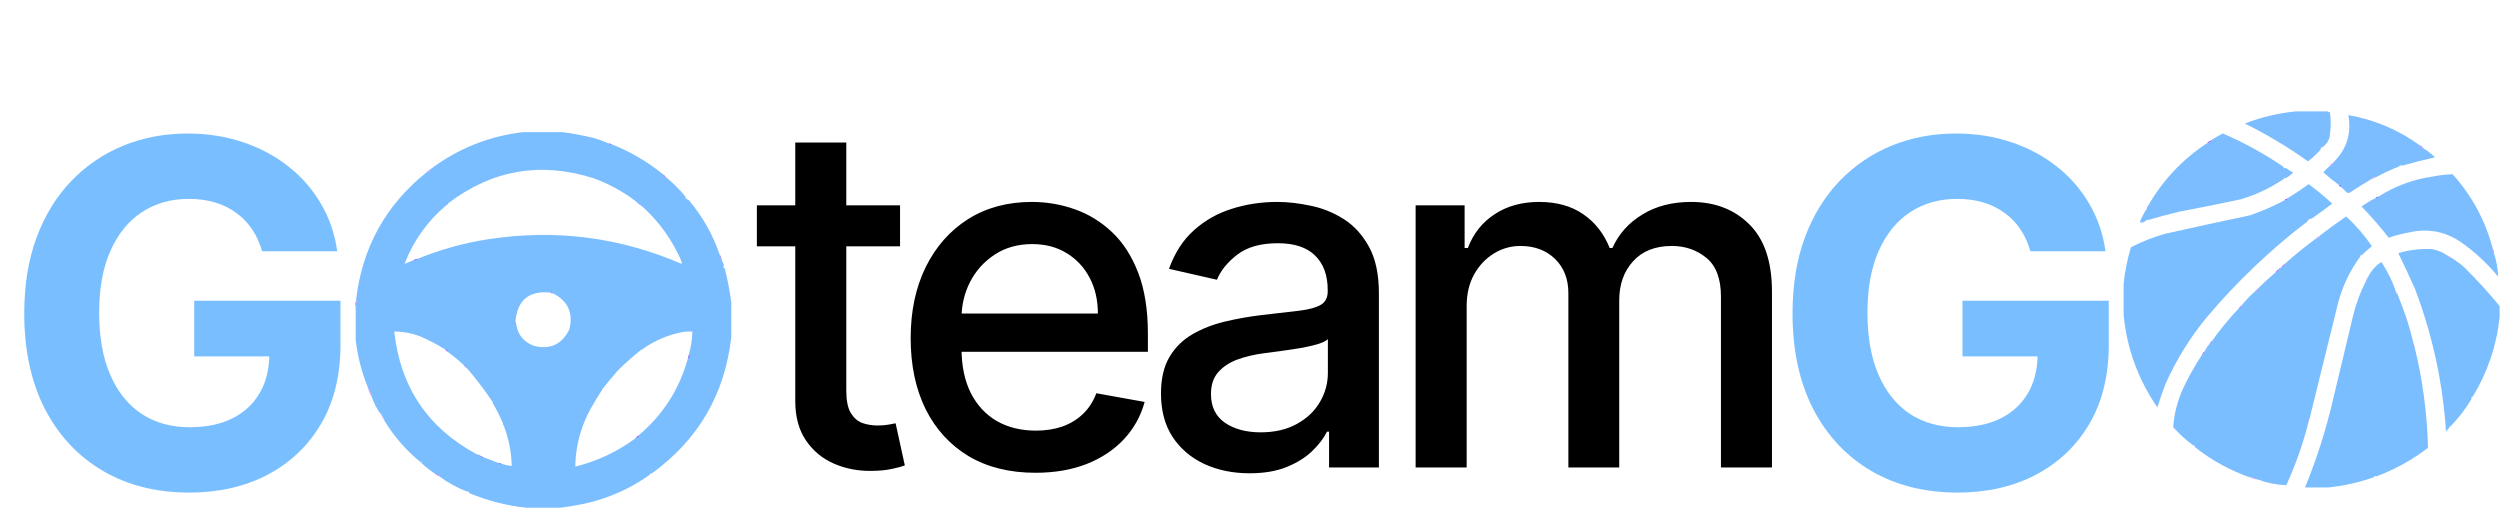<svg width="246" height="50" viewBox="0 0 246 50" fill="none" xmlns="http://www.w3.org/2000/svg">
<g clip-path="url(#clip0_327_195)">
<path fill-rule="evenodd" clip-rule="evenodd" d="M51.802 12.964C52.886 12.964 53.97 12.964 55.054 12.964C55.966 13.076 56.882 13.232 57.8 13.434C58.532 13.586 59.231 13.815 59.895 14.12C59.983 14.239 60.079 14.262 60.185 14.192C62.033 14.923 63.719 15.911 65.243 17.155C65.257 17.278 65.317 17.374 65.424 17.444C65.453 17.428 65.465 17.404 65.46 17.372C66.207 17.974 66.881 18.649 67.483 19.395C67.452 19.391 67.428 19.403 67.411 19.432C67.504 19.562 67.625 19.646 67.772 19.685C69.115 21.27 70.126 23.053 70.808 25.032C70.825 25.252 70.897 25.445 71.024 25.61C71.109 25.768 71.182 25.936 71.241 26.116C71.196 26.146 71.172 26.195 71.169 26.261C71.187 26.348 71.235 26.397 71.314 26.405C71.602 27.533 71.818 28.665 71.964 29.802C71.964 30.91 71.964 32.018 71.964 33.126C71.334 38.773 68.732 43.253 64.159 46.567C64.068 46.53 63.996 46.578 63.942 46.712C62.003 48.091 59.859 49.042 57.511 49.566C56.71 49.729 55.915 49.862 55.126 49.964C54.018 49.964 52.91 49.964 51.802 49.964C49.86 49.755 47.981 49.274 46.165 48.519C46.175 48.455 46.15 48.407 46.093 48.374C46.026 48.298 45.977 48.298 45.948 48.374C44.96 47.986 44.045 47.48 43.202 46.856C43.113 46.68 42.992 46.608 42.841 46.64C42.378 46.337 41.945 45.999 41.54 45.628C41.55 45.575 41.538 45.526 41.504 45.483C41.454 45.394 41.418 45.394 41.395 45.483C39.979 44.335 38.799 42.986 37.855 41.437C37.762 41.156 37.63 40.891 37.457 40.642C37.428 40.658 37.416 40.682 37.421 40.714C37.057 40.178 36.768 39.6 36.554 38.98C36.479 38.623 36.358 38.334 36.192 38.112C35.544 36.508 35.135 34.846 34.964 33.126C34.964 32.114 34.964 31.102 34.964 30.091C35.102 29.907 35.126 29.715 35.036 29.513C35.634 24.393 37.923 20.226 41.901 17.011C42.028 16.969 42.149 16.909 42.263 16.83C42.352 16.78 42.352 16.744 42.263 16.722C45.082 14.577 48.262 13.324 51.802 12.964ZM62.497 19.757C62.715 19.975 62.956 20.168 63.22 20.335C64.861 21.82 66.125 23.578 67.014 25.61C67.071 25.731 67.095 25.851 67.086 25.972C60.955 23.323 54.584 22.516 47.972 23.551C45.599 23.921 43.31 24.559 41.106 25.466C40.947 25.473 40.803 25.521 40.673 25.61C40.383 25.731 40.094 25.851 39.806 25.972C40.681 23.691 42.054 21.763 43.925 20.19C44.021 20.142 44.093 20.07 44.142 19.974C48.478 16.695 53.248 15.889 58.45 17.553C59.915 18.094 61.264 18.828 62.497 19.757ZM54.187 28.79C54.238 28.855 54.31 28.879 54.403 28.862C55.883 29.605 56.425 30.786 56.029 32.403C55.303 33.892 54.135 34.434 52.524 34.029C51.533 33.652 50.955 32.942 50.79 31.898C50.746 31.833 50.722 31.761 50.718 31.681C50.887 29.536 52.044 28.573 54.187 28.79ZM43.852 34.427C43.877 34.499 43.925 34.547 43.997 34.571C44.57 34.999 45.124 35.457 45.659 35.944C45.731 36.065 45.828 36.161 45.948 36.233C46.862 37.292 47.705 38.4 48.477 39.558C48.482 39.638 48.506 39.71 48.55 39.774C48.903 40.385 49.217 41.012 49.489 41.653C49.493 41.733 49.517 41.806 49.562 41.87C50.058 43.148 50.323 44.472 50.356 45.845C50.009 45.818 49.672 45.746 49.345 45.628C49.248 45.604 49.152 45.58 49.056 45.556C48.55 45.363 48.044 45.17 47.538 44.977C47.33 44.862 47.113 44.765 46.888 44.688C42.086 42.1 39.388 38.077 38.794 32.62C39.665 32.623 40.508 32.78 41.323 33.09C42.214 33.463 43.057 33.908 43.852 34.427ZM67.772 34.933C67.777 35.038 67.753 35.134 67.7 35.222C66.86 38.301 65.222 40.855 62.786 42.882C62.69 42.93 62.617 43.002 62.569 43.099C60.78 44.433 58.792 45.372 56.607 45.917C56.64 43.892 57.146 41.989 58.125 40.208C58.457 39.616 58.806 39.038 59.173 38.474C59.233 38.449 59.258 38.401 59.245 38.329C59.746 37.696 60.264 37.069 60.799 36.45C61.529 35.732 62.287 35.057 63.075 34.427C63.147 34.439 63.195 34.415 63.22 34.355C64.44 33.492 65.789 32.926 67.267 32.656C67.555 32.62 67.844 32.608 68.134 32.62C68.107 33.408 67.986 34.179 67.772 34.933Z" fill="#7ABEFF"/>
<path opacity="0.976" fill-rule="evenodd" clip-rule="evenodd" d="M59.895 14.12C60.001 14.115 60.097 14.139 60.185 14.192C60.079 14.262 59.983 14.239 59.895 14.12Z" fill="#524CFE"/>
<path opacity="0.741" fill-rule="evenodd" clip-rule="evenodd" d="M42.263 16.722C42.352 16.744 42.352 16.78 42.263 16.83C42.149 16.909 42.028 16.969 41.901 17.011C41.979 16.863 42.1 16.767 42.263 16.722Z" fill="#DB83FF"/>
<path opacity="0.867" fill-rule="evenodd" clip-rule="evenodd" d="M65.243 17.155C65.34 17.203 65.412 17.276 65.46 17.372C65.465 17.404 65.453 17.428 65.424 17.444C65.317 17.374 65.257 17.278 65.243 17.155Z" fill="#AF4FFE"/>
<path opacity="0.09" fill-rule="evenodd" clip-rule="evenodd" d="M67.483 19.395C67.604 19.468 67.7 19.564 67.772 19.685C67.625 19.646 67.504 19.562 67.411 19.432C67.428 19.403 67.452 19.391 67.483 19.395Z" fill="#9C4AFE"/>
<path opacity="0.082" fill-rule="evenodd" clip-rule="evenodd" d="M63.22 20.335C62.956 20.168 62.715 19.975 62.497 19.757C62.492 19.725 62.504 19.701 62.533 19.685C62.824 19.892 63.053 20.109 63.22 20.335Z" fill="#B37AFF"/>
<path opacity="0.114" fill-rule="evenodd" clip-rule="evenodd" d="M44.142 19.974C44.093 20.07 44.021 20.142 43.925 20.19C43.925 20.046 43.997 19.974 44.142 19.974Z" fill="#B63BFE"/>
<path opacity="0.62" fill-rule="evenodd" clip-rule="evenodd" d="M70.808 25.032C70.935 25.198 71.008 25.39 71.024 25.61C70.897 25.445 70.825 25.252 70.808 25.032Z" fill="#7745FE"/>
<path opacity="0.882" fill-rule="evenodd" clip-rule="evenodd" d="M41.106 25.466C40.975 25.606 40.831 25.654 40.673 25.61C40.803 25.521 40.947 25.473 41.106 25.466Z" fill="#B366FF"/>
<path opacity="0.133" fill-rule="evenodd" clip-rule="evenodd" d="M39.806 25.972C39.796 26.104 39.747 26.128 39.661 26.044C39.694 25.986 39.742 25.962 39.806 25.972Z" fill="#724DFF"/>
<path opacity="0.09" fill-rule="evenodd" clip-rule="evenodd" d="M71.241 26.116C71.236 26.222 71.26 26.318 71.314 26.405C71.235 26.397 71.187 26.348 71.169 26.261C71.172 26.195 71.196 26.146 71.241 26.116Z" fill="#914AFE"/>
<path opacity="0.535" fill-rule="evenodd" clip-rule="evenodd" d="M54.403 28.862C54.31 28.879 54.238 28.855 54.187 28.79C54.182 28.758 54.194 28.734 54.223 28.718C54.295 28.759 54.355 28.807 54.403 28.862Z" fill="#DA49FE"/>
<path opacity="0.929" fill-rule="evenodd" clip-rule="evenodd" d="M35.036 29.513C35.126 29.715 35.102 29.907 34.964 30.091C34.964 29.994 34.964 29.898 34.964 29.802C35.031 29.725 35.056 29.628 35.036 29.513Z" fill="#B665FF"/>
<path opacity="0.882" fill-rule="evenodd" clip-rule="evenodd" d="M50.718 31.681C50.722 31.761 50.746 31.833 50.79 31.898C50.642 31.858 50.618 31.785 50.718 31.681Z" fill="#DB53FF"/>
<path opacity="0.039" fill-rule="evenodd" clip-rule="evenodd" d="M63.22 34.355C63.195 34.415 63.147 34.439 63.075 34.427C63.044 34.431 63.019 34.419 63.003 34.391C63.069 34.364 63.129 34.328 63.184 34.282C63.212 34.299 63.224 34.323 63.22 34.355Z" fill="#D24AFE"/>
<path opacity="0.725" fill-rule="evenodd" clip-rule="evenodd" d="M43.997 34.571C43.925 34.547 43.877 34.499 43.853 34.427C43.848 34.395 43.86 34.371 43.889 34.355C43.949 34.415 44.009 34.475 44.069 34.535C44.053 34.564 44.029 34.576 43.997 34.571Z" fill="#B848FE"/>
<path opacity="0.992" fill-rule="evenodd" clip-rule="evenodd" d="M67.772 34.933C67.818 34.963 67.842 35.011 67.845 35.077C67.827 35.165 67.779 35.213 67.7 35.222C67.753 35.134 67.777 35.038 67.772 34.933Z" fill="#A236FE"/>
<path opacity="0.388" fill-rule="evenodd" clip-rule="evenodd" d="M45.948 36.233C45.828 36.161 45.731 36.065 45.659 35.944C45.654 35.913 45.666 35.889 45.695 35.872C45.825 35.965 45.91 36.086 45.948 36.233Z" fill="#B66CFF"/>
<path opacity="0.773" fill-rule="evenodd" clip-rule="evenodd" d="M36.554 38.98C36.378 38.718 36.258 38.429 36.192 38.112C36.358 38.334 36.479 38.623 36.554 38.98Z" fill="#C778FF"/>
<path opacity="0.039" fill-rule="evenodd" clip-rule="evenodd" d="M59.245 38.329C59.258 38.401 59.233 38.449 59.173 38.474C59.141 38.478 59.117 38.466 59.101 38.438C59.146 38.383 59.182 38.323 59.209 38.257C59.238 38.273 59.25 38.297 59.245 38.329Z" fill="#DF52FF"/>
<path opacity="0.137" fill-rule="evenodd" clip-rule="evenodd" d="M48.477 39.558C48.614 39.61 48.638 39.682 48.55 39.774C48.506 39.71 48.482 39.638 48.477 39.558Z" fill="#893BFF"/>
<path opacity="0.388" fill-rule="evenodd" clip-rule="evenodd" d="M37.855 41.437C37.674 41.22 37.529 40.979 37.421 40.714C37.416 40.682 37.428 40.658 37.457 40.642C37.63 40.891 37.763 41.156 37.855 41.437Z" fill="#AF89FF"/>
<path opacity="0.137" fill-rule="evenodd" clip-rule="evenodd" d="M49.489 41.653C49.625 41.705 49.649 41.778 49.562 41.87C49.517 41.806 49.493 41.733 49.489 41.653Z" fill="#8234FE"/>
<path opacity="0.824" fill-rule="evenodd" clip-rule="evenodd" d="M62.786 42.882C62.818 42.877 62.842 42.889 62.858 42.918C62.788 43.025 62.692 43.085 62.569 43.099C62.617 43.002 62.69 42.93 62.786 42.882Z" fill="#C341FE"/>
<path opacity="0.467" fill-rule="evenodd" clip-rule="evenodd" d="M46.888 44.688C47.113 44.765 47.33 44.862 47.538 44.977C47.534 45.017 47.51 45.041 47.466 45.05C47.244 44.964 47.051 44.843 46.888 44.688Z" fill="#9773FF"/>
<path opacity="0.259" fill-rule="evenodd" clip-rule="evenodd" d="M41.54 45.628C41.468 45.604 41.42 45.556 41.395 45.483C41.418 45.394 41.454 45.394 41.504 45.483C41.538 45.526 41.55 45.575 41.54 45.628Z" fill="#643AFF"/>
<path opacity="0.792" fill-rule="evenodd" clip-rule="evenodd" d="M49.056 45.556C49.152 45.58 49.248 45.604 49.345 45.628C49.227 45.726 49.131 45.702 49.056 45.556Z" fill="#964EFF"/>
<path opacity="0.996" fill-rule="evenodd" clip-rule="evenodd" d="M43.202 46.856C43.062 46.812 42.942 46.74 42.841 46.64C42.992 46.608 43.113 46.68 43.202 46.856Z" fill="#D269FF"/>
<path opacity="0.043" fill-rule="evenodd" clip-rule="evenodd" d="M64.159 46.567C64.125 46.669 64.053 46.717 63.942 46.712C63.996 46.578 64.068 46.53 64.159 46.567Z" fill="#7643FF"/>
<path opacity="0.133" fill-rule="evenodd" clip-rule="evenodd" d="M46.165 48.519C46.078 48.487 46.005 48.439 45.948 48.374C45.977 48.298 46.026 48.298 46.093 48.374C46.15 48.407 46.175 48.455 46.165 48.519Z" fill="#9542FE"/>
</g>
<path d="M25.794 24.725C25.559 23.908 25.229 23.186 24.803 22.559C24.378 21.921 23.857 21.383 23.241 20.947C22.637 20.499 21.943 20.157 21.159 19.922C20.387 19.687 19.53 19.57 18.59 19.57C16.832 19.57 15.287 20.006 13.955 20.879C12.634 21.753 11.604 23.023 10.865 24.691C10.126 26.348 9.757 28.375 9.757 30.77C9.757 33.166 10.12 35.204 10.848 36.883C11.576 38.562 12.606 39.844 13.938 40.729C15.27 41.602 16.843 42.038 18.657 42.038C20.303 42.038 21.708 41.747 22.872 41.165C24.047 40.572 24.943 39.738 25.559 38.663C26.186 37.588 26.499 36.318 26.499 34.851L27.977 35.069H19.11V29.595H33.502V33.928C33.502 36.95 32.864 39.548 31.587 41.719C30.311 43.88 28.554 45.548 26.314 46.724C24.076 47.888 21.512 48.47 18.623 48.47C15.399 48.47 12.567 47.759 10.126 46.337C7.686 44.904 5.782 42.873 4.417 40.242C3.062 37.6 2.385 34.465 2.385 30.838C2.385 28.05 2.788 25.565 3.594 23.382C4.411 21.187 5.553 19.329 7.019 17.806C8.486 16.284 10.193 15.125 12.141 14.33C14.089 13.535 16.2 13.138 18.472 13.138C20.42 13.138 22.234 13.423 23.913 13.994C25.592 14.554 27.081 15.349 28.38 16.379C29.69 17.409 30.759 18.635 31.587 20.057C32.416 21.467 32.948 23.023 33.183 24.725H25.794Z" fill="#79BFFF"/>
<path d="M199.794 24.725C199.559 23.908 199.229 23.186 198.803 22.559C198.378 21.921 197.857 21.383 197.241 20.947C196.637 20.499 195.943 20.157 195.159 19.922C194.387 19.687 193.53 19.57 192.59 19.57C190.832 19.57 189.287 20.006 187.955 20.879C186.634 21.753 185.604 23.023 184.865 24.691C184.126 26.348 183.757 28.375 183.757 30.77C183.757 33.166 184.121 35.204 184.848 36.883C185.576 38.562 186.606 39.844 187.938 40.729C189.27 41.602 190.843 42.038 192.657 42.038C194.303 42.038 195.708 41.747 196.872 41.165C198.047 40.572 198.943 39.738 199.559 38.663C200.186 37.588 200.499 36.318 200.499 34.851L201.977 35.069H193.11V29.595H207.502V33.928C207.502 36.95 206.864 39.548 205.588 41.719C204.311 43.88 202.554 45.548 200.315 46.724C198.075 47.888 195.512 48.47 192.623 48.47C189.399 48.47 186.567 47.759 184.126 46.337C181.686 44.904 179.782 42.873 178.417 40.242C177.062 37.6 176.385 34.465 176.385 30.838C176.385 28.05 176.788 25.565 177.594 23.382C178.411 21.187 179.553 19.329 181.019 17.806C182.486 16.284 184.193 15.125 186.141 14.33C188.089 13.535 190.2 13.138 192.472 13.138C194.42 13.138 196.234 13.423 197.913 13.994C199.592 14.554 201.081 15.349 202.38 16.379C203.69 17.409 204.759 18.635 205.588 20.057C206.416 21.467 206.948 23.023 207.183 24.725H199.794Z" fill="#79BFFF"/>
<path d="M88.565 20.206V24.236H74.476V20.206H88.565ZM78.254 14.026H83.275V38.426C83.275 39.4 83.421 40.134 83.712 40.626C84.003 41.108 84.378 41.438 84.837 41.617C85.307 41.785 85.816 41.869 86.365 41.869C86.768 41.869 87.121 41.841 87.423 41.785C87.725 41.729 87.96 41.684 88.128 41.651L89.035 45.798C88.744 45.91 88.33 46.022 87.792 46.134C87.255 46.258 86.583 46.325 85.777 46.336C84.456 46.358 83.225 46.123 82.083 45.631C80.941 45.138 80.017 44.377 79.312 43.347C78.607 42.317 78.254 41.024 78.254 39.468V14.026ZM101.885 46.521C99.344 46.521 97.155 45.978 95.319 44.892C93.494 43.794 92.084 42.255 91.087 40.274C90.102 38.281 89.609 35.947 89.609 33.271C89.609 30.629 90.102 28.3 91.087 26.285C92.084 24.27 93.472 22.697 95.252 21.566C97.043 20.436 99.137 19.87 101.533 19.87C102.988 19.87 104.398 20.111 105.764 20.592C107.13 21.074 108.356 21.829 109.442 22.859C110.528 23.889 111.384 25.227 112.011 26.873C112.638 28.507 112.952 30.494 112.952 32.834V34.614H92.448V30.853H108.031C108.031 29.532 107.763 28.362 107.225 27.343C106.688 26.313 105.932 25.501 104.958 24.908C103.995 24.315 102.865 24.018 101.566 24.018C100.155 24.018 98.924 24.365 97.872 25.059C96.831 25.742 96.024 26.638 95.454 27.746C94.894 28.843 94.614 30.035 94.614 31.323V34.262C94.614 35.986 94.916 37.452 95.521 38.661C96.136 39.871 96.993 40.794 98.09 41.432C99.187 42.059 100.469 42.373 101.936 42.373C102.887 42.373 103.755 42.238 104.538 41.97C105.322 41.69 105.999 41.276 106.57 40.727C107.141 40.178 107.578 39.501 107.88 38.695L112.633 39.551C112.252 40.951 111.569 42.177 110.584 43.229C109.61 44.27 108.384 45.082 106.906 45.664C105.44 46.235 103.766 46.521 101.885 46.521ZM122.955 46.571C121.321 46.571 119.843 46.269 118.522 45.664C117.201 45.048 116.154 44.158 115.382 42.994C114.621 41.83 114.24 40.402 114.24 38.712C114.24 37.257 114.52 36.059 115.08 35.118C115.639 34.178 116.395 33.433 117.347 32.885C118.298 32.336 119.362 31.922 120.537 31.642C121.713 31.362 122.911 31.149 124.131 31.004C125.676 30.825 126.93 30.679 127.893 30.567C128.855 30.444 129.555 30.248 129.992 29.98C130.428 29.711 130.647 29.274 130.647 28.67V28.552C130.647 27.086 130.232 25.949 129.404 25.143C128.587 24.337 127.366 23.934 125.743 23.934C124.053 23.934 122.72 24.309 121.746 25.059C120.784 25.798 120.117 26.621 119.748 27.528L115.029 26.453C115.589 24.886 116.406 23.621 117.481 22.658C118.567 21.684 119.815 20.979 121.226 20.542C122.636 20.094 124.12 19.87 125.676 19.87C126.706 19.87 127.797 19.993 128.95 20.24C130.115 20.475 131.201 20.911 132.208 21.549C133.227 22.188 134.061 23.1 134.71 24.287C135.36 25.462 135.684 26.99 135.684 28.871V46H130.781V42.474H130.579C130.255 43.123 129.768 43.761 129.118 44.388C128.469 45.015 127.635 45.535 126.616 45.95C125.597 46.364 124.377 46.571 122.955 46.571ZM124.047 42.541C125.435 42.541 126.622 42.266 127.607 41.718C128.603 41.169 129.359 40.453 129.874 39.568C130.4 38.673 130.663 37.715 130.663 36.697V33.372C130.484 33.551 130.137 33.719 129.622 33.876C129.118 34.021 128.542 34.15 127.893 34.262C127.243 34.362 126.611 34.458 125.995 34.547C125.379 34.626 124.864 34.693 124.45 34.749C123.476 34.872 122.586 35.079 121.78 35.37C120.985 35.661 120.347 36.081 119.866 36.63C119.395 37.167 119.16 37.883 119.16 38.779C119.16 40.022 119.619 40.962 120.537 41.6C121.455 42.227 122.625 42.541 124.047 42.541ZM139.298 46V20.206H144.118V24.404H144.437C144.974 22.983 145.853 21.874 147.074 21.079C148.294 20.273 149.755 19.87 151.457 19.87C153.181 19.87 154.625 20.273 155.789 21.079C156.965 21.885 157.832 22.994 158.392 24.404H158.661C159.276 23.027 160.256 21.93 161.599 21.113C162.943 20.284 164.544 19.87 166.402 19.87C168.742 19.87 170.651 20.604 172.129 22.07C173.618 23.537 174.362 25.748 174.362 28.703V46H169.341V29.174C169.341 27.427 168.865 26.162 167.914 25.378C166.962 24.595 165.826 24.203 164.505 24.203C162.87 24.203 161.599 24.707 160.693 25.714C159.786 26.71 159.332 27.992 159.332 29.56V46H154.328V28.854C154.328 27.455 153.892 26.33 153.018 25.479C152.145 24.628 151.009 24.203 149.609 24.203C148.658 24.203 147.779 24.455 146.973 24.959C146.178 25.451 145.534 26.14 145.042 27.024C144.56 27.908 144.32 28.933 144.32 30.097V46H139.298Z" fill="black"/>
<g clip-path="url(#clip1_327_195)">
<path opacity="0.999" fill-rule="evenodd" clip-rule="evenodd" d="M225.874 10.964C226.934 10.964 227.994 10.964 229.054 10.964C229.105 11.029 229.177 11.053 229.271 11.036C229.375 11.857 229.363 12.675 229.234 13.493C229.127 13.876 228.922 14.189 228.62 14.433C228.498 14.446 228.401 14.506 228.331 14.613C228.348 14.642 228.372 14.654 228.403 14.649C228.017 15.108 227.583 15.518 227.103 15.878C225.139 14.474 223.067 13.233 220.888 12.156C222.504 11.532 224.166 11.135 225.874 10.964Z" fill="#7CBDFF"/>
<path opacity="0.999" fill-rule="evenodd" clip-rule="evenodd" d="M238.087 14.288C237.997 14.31 237.997 14.347 238.087 14.396C238.201 14.476 238.321 14.536 238.448 14.577C238.862 14.833 239.247 15.134 239.604 15.48C238.514 15.723 237.43 16 236.353 16.311C236.235 16.214 236.138 16.238 236.063 16.384C235.266 16.69 234.495 17.051 233.751 17.468C233.747 17.428 233.723 17.404 233.679 17.395C233.504 17.458 233.36 17.554 233.245 17.685C232.564 18.087 231.889 18.509 231.222 18.949C231.125 18.997 231.029 18.997 230.933 18.949C230.747 18.752 230.555 18.571 230.354 18.407C230.354 18.263 230.282 18.19 230.138 18.19C229.611 17.808 229.105 17.398 228.62 16.962C228.814 16.72 229.031 16.503 229.271 16.311C229.439 16.287 229.536 16.191 229.56 16.023C230.899 14.741 231.405 13.175 231.077 11.325C233.65 11.781 235.986 12.769 238.087 14.288Z" fill="#7BBDFF"/>
<path opacity="0.999" fill-rule="evenodd" clip-rule="evenodd" d="M224.646 16.384C224.709 16.55 224.805 16.599 224.935 16.528C225.164 16.697 225.405 16.854 225.657 16.998C225.425 17.194 225.184 17.375 224.935 17.54C224.842 17.452 224.77 17.476 224.718 17.612C223.43 18.485 222.033 19.147 220.526 19.6C218.509 20.037 216.485 20.446 214.456 20.828C213.409 21.072 212.374 21.349 211.349 21.659C211.353 21.628 211.341 21.603 211.312 21.587C211.241 21.628 211.18 21.676 211.132 21.731C210.961 21.885 210.768 21.933 210.554 21.876C210.741 21.382 210.982 20.924 211.276 20.503C211.272 20.535 211.284 20.559 211.312 20.575C211.406 20.471 211.418 20.374 211.349 20.286C212.803 17.748 214.754 15.677 217.202 14.071C217.305 14.056 217.401 14.02 217.491 13.963C217.581 13.913 217.581 13.877 217.491 13.854C217.884 13.597 218.294 13.356 218.72 13.132C220.811 14.032 222.786 15.116 224.646 16.384Z" fill="#7BBDFF"/>
<path opacity="0.992" fill-rule="evenodd" clip-rule="evenodd" d="M217.491 13.854C217.581 13.877 217.581 13.913 217.491 13.963C217.401 14.02 217.305 14.056 217.202 14.071C217.27 13.965 217.366 13.893 217.491 13.854Z" fill="#9B4EFF"/>
<path opacity="0.804" fill-rule="evenodd" clip-rule="evenodd" d="M238.087 14.288C238.25 14.333 238.37 14.43 238.448 14.577C238.321 14.536 238.201 14.476 238.087 14.396C237.997 14.347 237.997 14.31 238.087 14.288Z" fill="#A271FF"/>
<path opacity="0.086" fill-rule="evenodd" clip-rule="evenodd" d="M228.62 14.433C228.572 14.529 228.5 14.601 228.403 14.649C228.372 14.654 228.348 14.642 228.331 14.613C228.401 14.506 228.498 14.446 228.62 14.433Z" fill="#694AFE"/>
<path opacity="0.741" fill-rule="evenodd" clip-rule="evenodd" d="M229.56 16.023C229.536 16.191 229.439 16.287 229.271 16.311C229.343 16.191 229.439 16.095 229.56 16.023Z" fill="#DF49FE"/>
<path opacity="0.086" fill-rule="evenodd" clip-rule="evenodd" d="M236.353 16.311C236.256 16.336 236.16 16.36 236.063 16.384C236.138 16.238 236.235 16.214 236.353 16.311Z" fill="#5A49FE"/>
<path opacity="0.043" fill-rule="evenodd" clip-rule="evenodd" d="M224.646 16.384C224.758 16.401 224.855 16.449 224.935 16.528C224.805 16.599 224.709 16.55 224.646 16.384Z" fill="#8E41FF"/>
<path opacity="0.999" fill-rule="evenodd" clip-rule="evenodd" d="M245.313 24.55C245.282 24.545 245.258 24.557 245.241 24.586C245.273 24.732 245.321 24.816 245.386 24.839C245.643 25.619 245.788 26.414 245.819 27.224C244.762 25.937 243.557 24.817 242.206 23.863C240.665 22.791 238.979 22.454 237.147 22.852C236.434 22.976 235.736 23.156 235.052 23.394C234.222 22.328 233.33 21.305 232.378 20.322C232.814 20.008 233.271 19.731 233.751 19.491C233.887 19.511 233.983 19.463 234.04 19.347C235.693 18.293 237.5 17.631 239.46 17.359C240.084 17.239 240.71 17.167 241.339 17.143C243.257 19.28 244.582 21.749 245.313 24.55Z" fill="#7BBDFF"/>
<path opacity="0.467" fill-rule="evenodd" clip-rule="evenodd" d="M233.751 17.468C233.591 17.56 233.422 17.632 233.245 17.685C233.36 17.554 233.504 17.458 233.679 17.395C233.723 17.404 233.747 17.428 233.751 17.468Z" fill="#9470FF"/>
<path opacity="0.086" fill-rule="evenodd" clip-rule="evenodd" d="M224.935 17.54C224.87 17.584 224.798 17.608 224.718 17.612C224.77 17.476 224.842 17.452 224.935 17.54Z" fill="#8A4BFE"/>
<path fill-rule="evenodd" clip-rule="evenodd" d="M227.464 21.515C227.279 21.499 227.135 21.596 227.03 21.804C223.413 24.565 220.125 27.697 217.166 31.198C215.529 33.176 214.18 35.344 213.119 37.702C212.806 38.485 212.529 39.28 212.288 40.087C210.393 37.339 209.285 34.304 208.964 30.981C208.964 29.97 208.964 28.958 208.964 27.946C209.083 26.727 209.323 25.522 209.687 24.333C210.771 23.767 211.903 23.321 213.083 22.996C215.849 22.375 218.619 21.773 221.394 21.189C222.569 20.786 223.701 20.292 224.79 19.708C224.866 19.719 224.938 19.707 225.007 19.672C225.096 19.622 225.096 19.586 225.007 19.564C225.746 19.114 226.469 18.633 227.175 18.118C227.977 18.716 228.748 19.354 229.487 20.033C228.824 20.545 228.149 21.039 227.464 21.515Z" fill="#7ABEFF"/>
<path opacity="0.945" fill-rule="evenodd" clip-rule="evenodd" d="M230.138 18.19C230.282 18.19 230.354 18.263 230.354 18.407C230.258 18.359 230.186 18.287 230.138 18.19Z" fill="#523FFE"/>
<path opacity="0.945" fill-rule="evenodd" clip-rule="evenodd" d="M234.04 19.347C233.983 19.463 233.887 19.511 233.751 19.491C233.824 19.406 233.921 19.358 234.04 19.347Z" fill="#5F4EFF"/>
<path opacity="0.992" fill-rule="evenodd" clip-rule="evenodd" d="M225.007 19.564C225.096 19.586 225.096 19.622 225.007 19.672C224.938 19.707 224.866 19.719 224.79 19.708C224.847 19.643 224.919 19.595 225.007 19.564Z" fill="#7748FE"/>
<path opacity="0.882" fill-rule="evenodd" clip-rule="evenodd" d="M211.349 20.286C211.418 20.374 211.406 20.471 211.313 20.575C211.284 20.559 211.272 20.535 211.276 20.503C211.281 20.423 211.305 20.351 211.349 20.286Z" fill="#B843FF"/>
<path fill-rule="evenodd" clip-rule="evenodd" d="M232.378 25.128C232.383 25.096 232.371 25.072 232.342 25.056C232.267 25.109 232.231 25.182 232.233 25.273C231.255 26.6 230.545 28.07 230.102 29.681C229.15 33.536 228.198 37.39 227.247 41.243C227.099 41.283 227.075 41.355 227.175 41.46C226.634 43.624 225.899 45.72 224.971 47.747C223.99 47.708 223.038 47.515 222.116 47.169C221.961 47.084 221.792 47.012 221.61 46.952C221.566 46.961 221.542 46.985 221.538 47.024C219.497 46.33 217.643 45.318 215.974 43.989C215.983 43.936 215.971 43.888 215.938 43.845C215.888 43.755 215.852 43.755 215.829 43.845C215.114 43.311 214.452 42.709 213.842 42.038C213.941 40.68 214.278 39.379 214.854 38.136C215.397 37 216.011 35.916 216.696 34.884C216.837 34.845 216.909 34.749 216.913 34.595C217.078 34.286 217.271 33.997 217.491 33.727C217.487 33.759 217.499 33.783 217.527 33.8C217.588 33.74 217.648 33.679 217.708 33.619C217.692 33.59 217.667 33.578 217.636 33.583C218.446 32.436 219.337 31.352 220.31 30.331C220.432 30.318 220.528 30.257 220.599 30.15C220.582 30.122 220.558 30.11 220.526 30.114C220.933 29.587 221.391 29.105 221.899 28.669C221.953 28.678 222.001 28.666 222.044 28.633C222.133 28.583 222.133 28.547 222.044 28.524C222.647 27.922 223.273 27.344 223.923 26.79C224.091 26.766 224.188 26.67 224.212 26.501C224.246 26.399 224.318 26.351 224.429 26.356C224.601 26.293 224.746 26.185 224.862 26.031C224.846 26.002 224.822 25.99 224.79 25.995C225.783 25.101 226.819 24.258 227.897 23.466C227.893 23.497 227.905 23.522 227.934 23.538C227.999 23.451 228.083 23.391 228.187 23.357C228.276 23.308 228.276 23.271 228.187 23.249C229.055 22.575 229.946 21.924 230.86 21.298C231.823 22.176 232.666 23.151 233.39 24.225C233.04 24.514 232.703 24.815 232.378 25.128Z" fill="#7ABEFF"/>
<path opacity="0.086" fill-rule="evenodd" clip-rule="evenodd" d="M211.349 21.659C211.297 21.724 211.225 21.749 211.132 21.731C211.18 21.676 211.241 21.628 211.312 21.587C211.341 21.603 211.353 21.628 211.349 21.659Z" fill="#6247FE"/>
<path opacity="0.035" fill-rule="evenodd" clip-rule="evenodd" d="M227.464 21.515C227.339 21.639 227.195 21.735 227.03 21.804C227.135 21.596 227.279 21.499 227.464 21.515Z" fill="#AF51FF"/>
<path opacity="0.553" fill-rule="evenodd" clip-rule="evenodd" d="M228.187 23.249C228.276 23.271 228.276 23.308 228.187 23.357C228.083 23.391 227.999 23.451 227.934 23.538C227.905 23.522 227.893 23.497 227.897 23.466C227.965 23.359 228.062 23.287 228.187 23.249Z" fill="#9270FE"/>
<path fill-rule="evenodd" clip-rule="evenodd" d="M240.905 25.2C240.874 25.195 240.849 25.207 240.833 25.236C240.899 25.263 240.959 25.299 241.014 25.345C241.043 25.328 241.055 25.304 241.05 25.273C241.536 25.554 241.994 25.879 242.423 26.248C243.68 27.48 244.861 28.769 245.964 30.114C245.964 30.476 245.964 30.837 245.964 31.198C245.664 34.026 244.772 36.652 243.29 39.075C243.295 39.044 243.283 39.019 243.254 39.003C243.227 39.069 243.191 39.129 243.146 39.184C243.162 39.212 243.186 39.224 243.218 39.22C242.628 40.219 241.929 41.134 241.122 41.966C241.127 41.934 241.115 41.91 241.086 41.894C241.011 41.947 240.975 42.02 240.978 42.11C240.883 42.229 240.787 42.35 240.688 42.472C240.37 37.617 239.347 32.92 237.617 28.38C237.093 27.21 236.551 26.054 235.991 24.911C237.076 24.586 238.184 24.453 239.315 24.514C239.905 24.625 240.435 24.854 240.905 25.2Z" fill="#7ABEFF"/>
<path opacity="0.541" fill-rule="evenodd" clip-rule="evenodd" d="M245.313 24.55C245.381 24.627 245.405 24.723 245.386 24.839C245.321 24.816 245.273 24.732 245.241 24.586C245.258 24.557 245.282 24.545 245.313 24.55Z" fill="#7E30FE"/>
<path opacity="0.137" fill-rule="evenodd" clip-rule="evenodd" d="M232.378 25.128C232.354 25.2 232.306 25.248 232.233 25.273C232.231 25.182 232.267 25.109 232.342 25.056C232.371 25.072 232.383 25.096 232.378 25.128Z" fill="#9E4EFF"/>
<path opacity="0.635" fill-rule="evenodd" clip-rule="evenodd" d="M240.905 25.2C240.977 25.188 241.025 25.212 241.05 25.273C241.055 25.304 241.043 25.328 241.014 25.345C240.959 25.299 240.899 25.263 240.833 25.236C240.849 25.207 240.874 25.195 240.905 25.2Z" fill="#BE52FE"/>
<path fill-rule="evenodd" clip-rule="evenodd" d="M235.702 28.524C235.694 28.721 235.766 28.865 235.919 28.958C236.222 29.723 236.511 30.494 236.786 31.27C236.686 31.375 236.71 31.447 236.858 31.487C237.109 32.273 237.326 33.068 237.509 33.872C237.421 33.965 237.445 34.037 237.581 34.089C238.388 37.366 238.834 40.69 238.918 44.062C237.366 45.253 235.668 46.193 233.823 46.88C233.731 46.792 233.659 46.816 233.606 46.952C232.145 47.466 230.652 47.803 229.126 47.964C228.355 47.964 227.584 47.964 226.813 47.964C227.96 45.176 228.875 42.309 229.56 39.364C230.227 36.595 230.889 33.825 231.547 31.054C231.835 29.863 232.257 28.731 232.812 27.657C232.959 27.555 233.031 27.411 233.028 27.224C233.333 26.63 233.766 26.148 234.329 25.778C234.897 26.637 235.354 27.553 235.702 28.524Z" fill="#7ABEFF"/>
<path opacity="0.98" fill-rule="evenodd" clip-rule="evenodd" d="M224.79 25.995C224.822 25.99 224.846 26.002 224.862 26.031C224.746 26.185 224.601 26.293 224.429 26.357C224.525 26.212 224.646 26.091 224.79 25.995Z" fill="#A26EFF"/>
<path opacity="0.914" fill-rule="evenodd" clip-rule="evenodd" d="M224.212 26.501C224.188 26.67 224.091 26.766 223.923 26.79C223.995 26.67 224.091 26.573 224.212 26.501Z" fill="#B13CFE"/>
<path opacity="0.635" fill-rule="evenodd" clip-rule="evenodd" d="M233.028 27.224C233.031 27.411 232.959 27.555 232.812 27.657C232.847 27.49 232.919 27.345 233.028 27.224Z" fill="#9372FF"/>
<path opacity="0.741" fill-rule="evenodd" clip-rule="evenodd" d="M222.044 28.524C222.133 28.547 222.133 28.583 222.044 28.633C222.001 28.666 221.953 28.678 221.899 28.669C221.923 28.597 221.972 28.549 222.044 28.524Z" fill="#D54AFE"/>
<path opacity="0.306" fill-rule="evenodd" clip-rule="evenodd" d="M235.702 28.524C235.801 28.651 235.873 28.795 235.919 28.958C235.766 28.865 235.694 28.721 235.702 28.524Z" fill="#966DFF"/>
<path opacity="0.851" fill-rule="evenodd" clip-rule="evenodd" d="M220.526 30.114C220.558 30.11 220.582 30.122 220.599 30.15C220.528 30.257 220.432 30.318 220.31 30.331C220.358 30.235 220.43 30.163 220.526 30.114Z" fill="#734FFE"/>
<path opacity="0.678" fill-rule="evenodd" clip-rule="evenodd" d="M236.786 31.27C236.79 31.351 236.814 31.423 236.858 31.487C236.71 31.447 236.686 31.375 236.786 31.27Z" fill="#8E4EFE"/>
<path opacity="0.729" fill-rule="evenodd" clip-rule="evenodd" d="M217.636 33.583C217.667 33.578 217.692 33.59 217.708 33.619C217.648 33.679 217.588 33.74 217.527 33.8C217.499 33.783 217.487 33.759 217.491 33.728C217.515 33.655 217.563 33.607 217.636 33.583Z" fill="#5A4BFE"/>
<path opacity="0.98" fill-rule="evenodd" clip-rule="evenodd" d="M237.509 33.872C237.553 33.937 237.577 34.009 237.581 34.089C237.445 34.037 237.421 33.965 237.509 33.872Z" fill="#CA53FF"/>
<path opacity="0.851" fill-rule="evenodd" clip-rule="evenodd" d="M216.913 34.595C216.909 34.749 216.837 34.845 216.696 34.884C216.734 34.759 216.807 34.662 216.913 34.595Z" fill="#9B3FFF"/>
<path opacity="0.043" fill-rule="evenodd" clip-rule="evenodd" d="M243.29 39.075C243.302 39.147 243.278 39.195 243.218 39.22C243.186 39.224 243.162 39.212 243.146 39.184C243.191 39.129 243.227 39.069 243.254 39.003C243.283 39.019 243.295 39.044 243.29 39.075Z" fill="#4C3CFE"/>
<path opacity="0.808" fill-rule="evenodd" clip-rule="evenodd" d="M227.247 41.243C227.203 41.308 227.179 41.38 227.175 41.46C227.075 41.355 227.099 41.283 227.247 41.243Z" fill="#AD4EFE"/>
<path opacity="0.325" fill-rule="evenodd" clip-rule="evenodd" d="M241.122 41.966C241.098 42.038 241.05 42.086 240.978 42.11C240.975 42.02 241.011 41.947 241.086 41.894C241.115 41.91 241.127 41.934 241.122 41.966Z" fill="#5F37FE"/>
<path opacity="0.239" fill-rule="evenodd" clip-rule="evenodd" d="M215.974 43.989C215.901 43.965 215.853 43.917 215.829 43.845C215.852 43.755 215.888 43.755 215.938 43.845C215.971 43.888 215.983 43.936 215.974 43.989Z" fill="#C33FFE"/>
<path opacity="0.043" fill-rule="evenodd" clip-rule="evenodd" d="M233.823 46.88C233.759 46.924 233.687 46.948 233.606 46.952C233.659 46.816 233.731 46.792 233.823 46.88Z" fill="#9143FE"/>
<path opacity="0.62" fill-rule="evenodd" clip-rule="evenodd" d="M221.538 47.024C221.542 46.985 221.566 46.961 221.61 46.952C221.792 47.012 221.961 47.084 222.116 47.169C221.911 47.165 221.718 47.117 221.538 47.024Z" fill="#AB62FF"/>
</g>
<defs>
<clipPath id="clip0_327_195">
<rect width="37" height="37" fill="white" transform="translate(35 13)"/>
</clipPath>
<clipPath id="clip1_327_195">
<rect width="37" height="37" fill="white" transform="translate(209 11)"/>
</clipPath>
</defs>
</svg>
